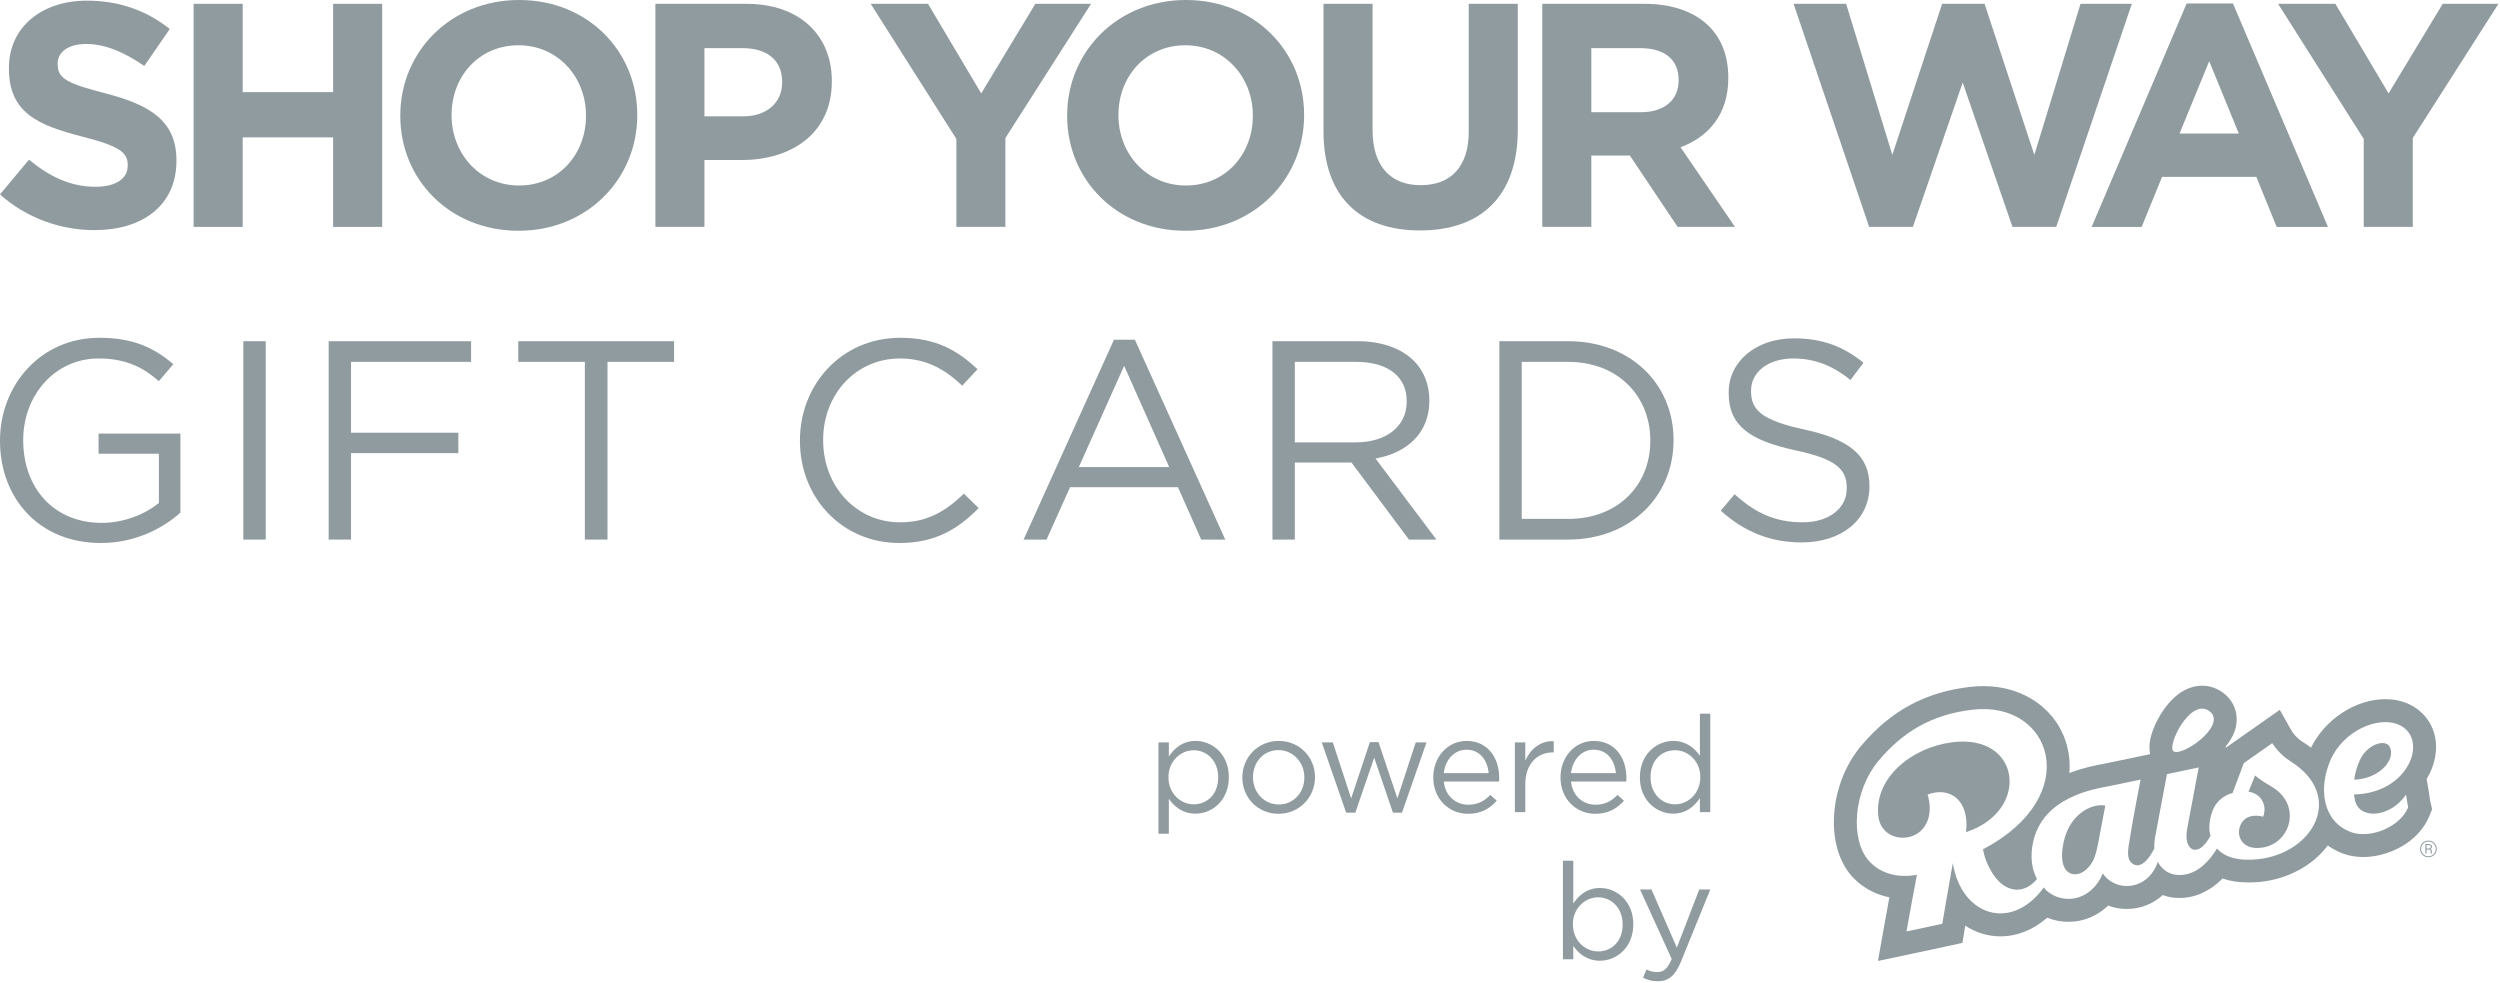 <?xml version="1.0" encoding="UTF-8"?>
<svg width="150px" height="59px" viewBox="0 0 150 59" version="1.1" xmlns="http://www.w3.org/2000/svg" xmlns:xlink="http://www.w3.org/1999/xlink">
    <title>1D1F8DE5-A252-45F8-BDBE-412CFC3BD624@3x</title>
    <g id="Rewards" stroke="none" stroke-width="1" fill="none" fill-rule="evenodd">
        <g id="Gift-Card-Feed" transform="translate(-113, -2154)" fill="#909BA0">
            <g id="Logos/Raise+SYW" transform="translate(113, 2154)">
                <g id="Cobranding" transform="translate(0, -0)">
                    <path d="M-3.8191672e-13,11.665 L1.739,9.58 C2.943,10.575 4.205,11.206 5.733,11.206 C6.937,11.206 7.663,10.727 7.663,9.944 L7.663,9.906 C7.663,9.16 7.205,8.778 4.969,8.204 C2.274,7.515 0.535,6.77 0.535,4.111 L0.535,4.072 C0.535,1.644 2.484,0.039 5.217,0.039 C7.166,0.039 8.828,0.65 10.186,1.741 L8.657,3.959 C7.472,3.137 6.306,2.638 5.178,2.638 C4.051,2.638 3.459,3.156 3.459,3.806 L3.459,3.844 C3.459,4.723 4.032,5.01 6.344,5.604 C9.058,6.311 10.586,7.286 10.586,9.619 L10.586,9.657 C10.586,12.315 8.562,13.807 5.675,13.807 C3.65,13.807 1.606,13.099 -3.8191672e-13,11.665" id="Fill-40"></path>
                    <polyline id="Fill-41" points="19.988 0.229 19.988 5.527 14.561 5.527 14.561 0.229 11.617 0.229 11.617 13.614 14.561 13.614 14.561 8.243 19.988 8.243 19.988 13.614 22.931 13.614 22.931 0.229 19.988 0.229"></polyline>
                    <path d="M24.018,6.961 L24.018,6.922 C24.018,3.117 27.019,0 31.145,0 C35.274,0 38.236,3.078 38.236,6.885 L38.236,6.922 C38.236,10.727 35.236,13.846 31.109,13.846 C26.98,13.846 24.018,10.766 24.018,6.961 M35.159,6.961 L35.159,6.922 C35.159,4.628 33.478,2.716 31.109,2.716 C28.738,2.716 27.095,4.589 27.095,6.885 L27.095,6.922 C27.095,9.218 28.777,11.13 31.145,11.13 C33.517,11.13 35.159,9.255 35.159,6.961" id="Fill-42"></path>
                    <path d="M39.324,0.229 L44.789,0.229 C47.98,0.229 49.91,2.122 49.91,4.856 L49.91,4.895 C49.91,7.992 47.502,9.601 44.503,9.601 L42.266,9.601 L42.266,13.614 L39.324,13.614 L39.324,0.229 Z M44.598,6.98 C46.069,6.98 46.93,6.099 46.93,4.953 L46.93,4.915 C46.93,3.595 46.013,2.887 44.54,2.887 L42.266,2.887 L42.266,6.98 L44.598,6.98 L44.598,6.98 Z" id="Fill-43"></path>
                    <polyline id="Fill-44" points="62.12 0.229 58.873 5.604 55.681 0.229 52.241 0.229 57.382 8.336 57.382 13.614 60.324 13.614 60.324 8.28 65.464 0.229 62.12 0.229"></polyline>
                    <path d="M64.029,6.961 L64.029,6.922 C64.029,3.117 67.029,0 71.157,0 C75.285,0 78.247,3.078 78.247,6.885 L78.247,6.922 C78.247,10.727 75.247,13.846 71.12,13.846 C66.993,13.846 64.029,10.766 64.029,6.961 M75.17,6.961 L75.17,6.922 C75.17,4.628 73.488,2.716 71.12,2.716 C68.75,2.716 67.107,4.589 67.107,6.885 L67.107,6.922 C67.107,9.218 68.789,11.13 71.157,11.13 C73.527,11.13 75.17,9.255 75.17,6.961" id="Fill-45"></path>
                    <path d="M79.41,7.879 L79.41,0.229 L82.354,0.229 L82.354,7.802 C82.354,9.983 83.443,11.111 85.239,11.111 C87.036,11.111 88.124,10.021 88.124,7.897 L88.124,0.229 L91.067,0.229 L91.067,7.782 C91.067,11.836 88.793,13.827 85.202,13.827 C81.609,13.827 79.41,11.819 79.41,7.879" id="Fill-46"></path>
                    <path d="M92.537,0.229 L98.653,0.229 C100.353,0.229 101.673,0.708 102.551,1.587 C103.297,2.332 103.698,3.385 103.698,4.646 L103.698,4.685 C103.698,6.846 102.533,8.202 100.832,8.835 L104.1,13.614 L100.659,13.614 L97.793,9.332 L95.48,9.332 L95.48,13.614 L92.537,13.614 L92.537,0.229 Z M98.462,6.731 C99.896,6.731 100.717,5.967 100.717,4.838 L100.717,4.8 C100.717,3.537 99.839,2.887 98.405,2.887 L95.48,2.887 L95.48,6.731 L98.462,6.731 L98.462,6.731 Z" id="Fill-47"></path>
                    <polyline id="Fill-48" points="124.832 0.229 122.061 9.294 119.074 0.229 116.527 0.229 113.539 9.294 110.768 0.229 107.615 0.229 112.149 13.614 114.775 13.614 117.762 4.953 120.748 13.614 123.374 13.614 127.91 0.229 124.832 0.229"></polyline>
                    <path d="M131.201,0.206 L125.499,13.615 L128.499,13.615 L129.723,10.613 L135.38,10.613 L136.601,13.615 L139.679,13.615 L133.977,0.206 L131.201,0.206 Z M132.552,3.671 L134.328,8.011 L130.774,8.011 L132.552,3.671 L132.552,3.671 Z" id="Fill-49"></path>
                    <polyline id="Fill-50" points="146.564 0.229 143.314 5.604 140.122 0.229 136.684 0.229 141.824 8.336 141.824 13.614 144.767 13.614 144.767 8.28 149.907 0.229 146.564 0.229"></polyline>
                    <path d="M-3.17079696e-13,26.458 L-3.17079696e-13,26.423 C-3.17079696e-13,23.159 2.396,20.267 5.964,20.267 C7.97,20.267 9.21,20.845 10.4,21.849 L9.533,22.87 C8.616,22.069 7.596,21.509 5.914,21.509 C3.28,21.509 1.393,23.736 1.393,26.389 L1.393,26.423 C1.393,29.263 3.212,31.372 6.1,31.372 C7.46,31.372 8.717,30.845 9.533,30.181 L9.533,27.223 L5.914,27.223 L5.914,26.015 L10.824,26.015 L10.824,30.759 C9.72,31.746 8.055,32.58 6.049,32.58 C2.311,32.58 -3.17079696e-13,29.859 -3.17079696e-13,26.458" id="Fill-51"></path>
                    <polygon id="Fill-52" points="14.6 32.375 15.943 32.375 15.943 20.472 14.6 20.472"></polygon>
                    <polyline id="Fill-53" points="19.719 20.472 28.266 20.472 28.266 21.712 21.061 21.712 21.061 25.964 27.501 25.964 27.501 27.188 21.061 27.188 21.061 32.375 19.719 32.375 19.719 20.472"></polyline>
                    <polyline id="Fill-54" points="35.091 21.712 31.098 21.712 31.098 20.472 40.444 20.472 40.444 21.712 36.451 21.712 36.451 32.375 35.091 32.375 35.091 21.712"></polyline>
                    <path d="M47.996,26.458 L47.996,26.423 C47.996,23.055 50.51,20.267 54.011,20.267 C56.169,20.267 57.461,21.033 58.65,22.155 L57.732,23.141 C56.73,22.189 55.608,21.509 53.994,21.509 C51.36,21.509 49.389,23.651 49.389,26.389 L49.389,26.423 C49.389,29.178 51.377,31.338 53.994,31.338 C55.625,31.338 56.696,30.708 57.834,29.62 L58.718,30.487 C57.477,31.746 56.118,32.58 53.96,32.58 C50.528,32.58 47.996,29.876 47.996,26.458" id="Fill-55"></path>
                    <path d="M70.151,28.022 L67.449,21.95 L64.73,28.022 L70.151,28.022 Z M66.837,20.386 L68.095,20.386 L73.515,32.375 L72.071,32.375 L70.678,29.23 L64.203,29.23 L62.793,32.375 L61.416,32.375 L66.837,20.386 L66.837,20.386 Z" id="Fill-56"></path>
                    <path d="M81.343,26.542 C83.127,26.542 84.402,25.624 84.402,24.094 L84.402,24.06 C84.402,22.597 83.28,21.712 81.36,21.712 L77.69,21.712 L77.69,26.542 L81.343,26.542 Z M76.347,20.472 L81.462,20.472 C82.923,20.472 84.096,20.914 84.844,21.661 C85.421,22.239 85.761,23.073 85.761,24.008 L85.761,24.043 C85.761,26.015 84.402,27.171 82.532,27.512 L86.186,32.375 L84.538,32.375 L81.088,27.75 L77.69,27.75 L77.69,32.375 L76.347,32.375 L76.347,20.472 L76.347,20.472 Z" id="Fill-57"></path>
                    <path d="M94.091,31.134 C97.099,31.134 99.019,29.093 99.019,26.458 L99.019,26.423 C99.019,23.787 97.099,21.712 94.091,21.712 L91.304,21.712 L91.304,31.134 L94.091,31.134 Z M89.962,20.472 L94.091,20.472 C97.83,20.472 100.413,23.039 100.413,26.389 L100.413,26.423 C100.413,29.773 97.83,32.375 94.091,32.375 L89.962,32.375 L89.962,20.472 L89.962,20.472 Z" id="Fill-58"></path>
                    <path d="M103.244,30.641 L104.077,29.654 C105.318,30.776 106.507,31.338 108.155,31.338 C109.753,31.338 110.806,30.487 110.806,29.314 L110.806,29.281 C110.806,28.174 110.211,27.545 107.714,27.018 C104.978,26.423 103.72,25.539 103.72,23.584 L103.72,23.549 C103.72,21.679 105.369,20.301 107.629,20.301 C109.362,20.301 110.602,20.794 111.809,21.764 L111.027,22.801 C109.923,21.9 108.818,21.509 107.595,21.509 C106.048,21.509 105.063,22.358 105.063,23.43 L105.063,23.465 C105.063,24.586 105.674,25.216 108.291,25.777 C110.942,26.355 112.166,27.325 112.166,29.144 L112.166,29.178 C112.166,31.219 110.466,32.545 108.104,32.545 C106.218,32.545 104.672,31.916 103.244,30.641" id="Fill-59"></path>
                    <path d="M73.092,46.649 L73.092,46.633 C73.092,45.645 72.412,45.014 71.62,45.014 C70.843,45.014 70.107,45.669 70.107,46.625 L70.107,46.641 C70.107,47.612 70.843,48.26 71.62,48.26 C72.428,48.26 73.092,47.66 73.092,46.649 Z M69.508,44.544 L70.131,44.544 L70.131,45.386 C70.471,44.884 70.964,44.455 71.733,44.455 C72.736,44.455 73.731,45.248 73.731,46.625 L73.731,46.641 C73.731,48.009 72.744,48.819 71.733,48.819 C70.956,48.819 70.455,48.397 70.131,47.928 L70.131,50.026 L69.508,50.026 L69.508,44.544 L69.508,44.544 Z" id="Fill-60"></path>
                    <path d="M78.261,46.657 L78.261,46.641 C78.261,45.742 77.59,45.006 76.708,45.006 C75.802,45.006 75.179,45.742 75.179,46.625 L75.179,46.641 C75.179,47.54 75.843,48.268 76.724,48.268 C77.63,48.268 78.261,47.54 78.261,46.657 Z M74.54,46.657 L74.54,46.641 C74.54,45.459 75.462,44.455 76.724,44.455 C77.978,44.455 78.901,45.442 78.901,46.625 L78.901,46.641 C78.901,47.822 77.97,48.827 76.708,48.827 C75.454,48.827 74.54,47.84 74.54,46.657 L74.54,46.657 Z" id="Fill-61"></path>
                    <polyline id="Fill-62" points="79.305 44.544 79.969 44.544 81.069 47.904 82.193 44.528 82.711 44.528 83.844 47.904 84.944 44.544 85.591 44.544 84.119 48.761 83.577 48.761 82.452 45.459 81.32 48.761 80.77 48.761 79.305 44.544"></polyline>
                    <path d="M89.321,46.389 C89.248,45.629 88.811,44.982 87.986,44.982 C87.266,44.982 86.716,45.58 86.627,46.389 L89.321,46.389 Z M88.099,48.284 C88.673,48.284 89.078,48.05 89.418,47.694 L89.806,48.042 C89.385,48.511 88.876,48.827 88.083,48.827 C86.934,48.827 85.996,47.944 85.996,46.641 C85.996,45.426 86.845,44.455 88.002,44.455 C89.24,44.455 89.952,45.442 89.952,46.673 C89.952,46.73 89.952,46.795 89.944,46.892 L86.627,46.892 C86.716,47.774 87.363,48.284 88.099,48.284 L88.099,48.284 Z" id="Fill-63"></path>
                    <path d="M90.894,44.544 L91.517,44.544 L91.517,45.637 C91.825,44.94 92.431,44.439 93.224,44.471 L93.224,45.144 L93.176,45.144 C92.262,45.144 91.517,45.799 91.517,47.062 L91.517,48.729 L90.894,48.729 L90.894,44.544" id="Fill-64"></path>
                    <path d="M96.954,46.389 C96.881,45.629 96.444,44.982 95.619,44.982 C94.899,44.982 94.349,45.58 94.26,46.389 L96.954,46.389 Z M95.732,48.284 C96.307,48.284 96.711,48.05 97.051,47.694 L97.439,48.042 C97.019,48.511 96.509,48.827 95.716,48.827 C94.567,48.827 93.629,47.944 93.629,46.641 C93.629,45.426 94.478,44.455 95.635,44.455 C96.873,44.455 97.585,45.442 97.585,46.673 C97.585,46.73 97.585,46.795 97.577,46.892 L94.26,46.892 C94.349,47.774 94.996,48.284 95.732,48.284 L95.732,48.284 Z" id="Fill-65"></path>
                    <path d="M102.018,46.641 L102.018,46.625 C102.018,45.661 101.282,45.014 100.505,45.014 C99.697,45.014 99.033,45.612 99.033,46.625 L99.033,46.641 C99.033,47.628 99.713,48.26 100.505,48.26 C101.282,48.26 102.018,47.604 102.018,46.641 Z M98.394,46.649 L98.394,46.633 C98.394,45.264 99.389,44.455 100.392,44.455 C101.169,44.455 101.67,44.876 101.994,45.346 L101.994,42.82 L102.617,42.82 L102.617,48.729 L101.994,48.729 L101.994,47.888 C101.654,48.389 101.161,48.819 100.392,48.819 C99.389,48.819 98.394,48.025 98.394,46.649 L98.394,46.649 Z" id="Fill-66"></path>
                    <path d="M97.358,55.473 L97.358,55.457 C97.358,54.47 96.679,53.839 95.886,53.839 C95.109,53.839 94.373,54.494 94.373,55.449 L94.373,55.465 C94.373,56.437 95.109,57.086 95.886,57.086 C96.695,57.086 97.358,56.486 97.358,55.473 Z M94.397,56.752 L94.397,57.554 L93.775,57.554 L93.775,51.644 L94.397,51.644 L94.397,54.21 C94.737,53.709 95.231,53.279 95.999,53.279 C97.003,53.279 97.998,54.073 97.998,55.449 L97.998,55.465 C97.998,56.834 97.011,57.643 95.999,57.643 C95.223,57.643 94.721,57.222 94.397,56.752 L94.397,56.752 Z" id="Fill-67"></path>
                    <path d="M98.58,58.664 L98.79,58.169 C98.993,58.275 99.179,58.323 99.446,58.323 C99.818,58.323 100.052,58.129 100.303,57.538 L98.402,53.369 L99.09,53.369 L100.611,56.858 L101.954,53.369 L102.617,53.369 L100.861,57.692 C100.505,58.559 100.101,58.874 99.47,58.874 C99.122,58.874 98.863,58.801 98.58,58.664" id="Fill-68"></path>
                    <path d="M123.74,51 C123.574,52.537 124.549,52.719 125.149,52.19 C125.564,51.825 125.727,51.454 125.894,50.565 C126.04,49.787 126.319,48.337 126.319,48.337 C125.56,48.177 123.977,48.813 123.74,51" id="Fill-70"></path>
                    <path d="M136.303,47.203 C135.847,46.932 135.53,46.728 135.304,46.53 L134.91,47.504 C135.621,47.596 136.064,48.273 135.788,49.002 C135.788,49.002 134.802,48.692 134.435,49.488 C134.143,50.127 134.514,50.855 135.36,50.879 C137.336,50.937 138.268,48.368 136.303,47.203" id="Fill-71"></path>
                    <path d="M117.109,44.539 C114.675,44.861 112.475,46.672 112.693,48.93 C112.809,50.143 114.048,50.531 114.913,50.086 C115.587,49.741 116.011,48.862 115.657,47.674 C116.985,47.165 118.189,48.011 117.962,49.928 C121.851,48.652 121.268,43.985 117.109,44.539" id="Fill-72"></path>
                    <path d="M144.494,42.23 C144.078,42.044 143.616,41.95 143.12,41.95 C141.331,41.95 139.497,43.16 138.661,44.86 C138.495,44.733 138.32,44.611 138.136,44.496 C137.779,44.274 137.546,43.93 137.514,43.879 L136.787,42.591 L133.542,44.868 L133.561,44.769 C133.788,44.483 133.969,44.183 134.073,43.886 C134.372,43.041 134.139,42.175 133.462,41.626 C133.072,41.309 132.61,41.142 132.129,41.142 C131.565,41.142 130.724,41.371 129.91,42.463 C129.486,43.033 129.155,43.727 129.024,44.32 C128.959,44.614 128.943,44.939 129.007,45.249 L128.152,45.429 C128.139,45.431 126.703,45.732 126.26,45.822 C126.221,45.83 126.175,45.838 126.121,45.849 C125.715,45.925 124.975,46.065 124.164,46.384 C124.207,45.857 124.167,45.335 124.042,44.831 C123.778,43.755 123.161,42.837 122.259,42.178 C121.356,41.515 120.227,41.166 118.994,41.166 C118.735,41.166 118.469,41.182 118.203,41.213 C115.53,41.523 113.464,42.635 111.701,44.712 C110.761,45.821 110.176,47.263 110.054,48.775 C109.929,50.328 110.328,51.726 111.146,52.612 C111.729,53.243 112.496,53.665 113.362,53.84 C113.28,54.284 113.18,54.837 113.035,55.646 L112.676,57.657 L114.673,57.235 C115.391,57.084 116.624,56.819 116.834,56.772 L117.746,56.573 L117.897,55.65 C117.903,55.613 117.909,55.576 117.915,55.54 C118.549,55.956 119.275,56.181 120.024,56.181 C121.034,56.181 122.001,55.789 122.834,55.06 C123.236,55.225 123.668,55.31 124.109,55.31 C125.009,55.31 125.843,54.956 126.493,54.334 C126.843,54.467 127.221,54.538 127.609,54.538 C128.425,54.538 129.179,54.235 129.767,53.703 C129.966,53.778 130.173,53.829 130.386,53.855 C130.516,53.871 130.648,53.877 130.778,53.877 C131.72,53.877 132.605,53.467 133.355,52.712 C133.774,52.858 134.283,52.945 134.899,52.945 C135.118,52.945 135.35,52.941 135.586,52.917 C137.284,52.748 138.78,51.915 139.667,50.729 C139.937,50.922 140.236,51.084 140.565,51.208 C140.939,51.35 141.352,51.422 141.792,51.422 C143.268,51.422 145.106,50.575 145.764,48.955 L145.926,48.557 L145.832,48.137 C145.802,48.003 145.784,47.878 145.763,47.734 C145.749,47.639 145.736,47.545 145.72,47.448 L145.6,46.738 C145.838,46.349 146.005,45.932 146.093,45.5 C146.386,44.079 145.757,42.796 144.494,42.23 M132.597,42.695 C133.604,43.513 131.028,45.366 130.434,45.092 C129.939,44.863 131.435,41.754 132.597,42.695 M135.45,51.555 C134.188,51.679 133.435,51.382 133.021,50.911 C132.584,51.634 131.753,52.63 130.546,52.487 C130.029,52.424 129.659,52.074 129.466,51.714 C128.889,53.424 126.961,53.572 126.169,52.407 C125.463,54.09 123.767,54.307 122.776,53.424 L122.629,53.246 C120.68,55.935 117.676,54.946 117.169,51.786 C116.975,52.962 116.843,53.567 116.539,55.429 C116.335,55.473 115.096,55.74 114.389,55.888 C114.732,53.968 114.822,53.511 115.017,52.486 C113.98,52.68 112.895,52.478 112.157,51.678 C111.016,50.444 111.149,47.489 112.749,45.603 C114.185,43.912 115.902,42.865 118.361,42.58 C123.129,42.028 125.09,47.75 118.982,50.957 C119.03,51.236 119.11,51.515 119.221,51.774 C120.083,53.774 121.489,53.674 122.217,52.737 C121.918,52.18 121.796,51.44 121.979,50.557 C122.557,47.767 125.775,47.324 126.533,47.171 C126.985,47.08 128.435,46.776 128.435,46.776 C128.435,46.776 127.967,49.133 127.721,50.739 C127.62,51.392 127.735,51.656 127.93,51.805 C128.419,52.178 128.945,51.552 129.264,50.901 C129.223,50.573 129.324,50.134 129.383,49.821 C129.528,49.06 130.017,46.447 130.017,46.447 L131.922,46.048 C131.922,46.048 131.398,48.839 131.229,49.73 C130.986,51.03 131.87,51.569 132.633,50.142 C132.443,49.622 132.647,48.708 132.938,48.285 C133.179,47.937 133.545,47.682 133.954,47.584 L134.628,45.787 L136.335,44.59 C136.335,44.59 136.717,45.233 137.409,45.664 C140.737,47.739 138.812,51.22 135.45,51.555 M141.294,48 C141.549,49.215 143.426,49.061 144.363,47.676 C144.406,47.928 144.427,48.155 144.49,48.438 C143.999,49.647 142.176,50.348 141.05,49.923 C139.338,49.275 139.109,47.3 139.816,45.636 C140.585,43.831 142.708,42.938 143.933,43.486 C145.774,44.312 144.536,47.613 141.24,47.666 C141.252,47.777 141.27,47.888 141.294,48" id="Fill-73"></path>
                    <path d="M141.572,45.648 C141.429,45.976 141.308,46.36 141.252,46.78 C142.774,46.74 143.802,45.532 143.368,44.786 C143.105,44.334 142.014,44.643 141.572,45.648" id="Fill-74"></path>
                    <path d="M145.205,50.932 C145.205,50.792 145.255,50.675 145.351,50.578 C145.449,50.482 145.566,50.434 145.705,50.434 C145.844,50.434 145.961,50.482 146.06,50.578 C146.156,50.675 146.205,50.792 146.205,50.932 C146.205,51.074 146.156,51.191 146.06,51.29 C145.961,51.386 145.844,51.434 145.705,51.434 C145.566,51.434 145.449,51.386 145.351,51.29 C145.255,51.191 145.205,51.074 145.205,50.932 L145.205,50.932 Z M145.266,50.932 C145.266,51.056 145.309,51.162 145.395,51.248 C145.48,51.335 145.585,51.376 145.705,51.376 C145.827,51.376 145.931,51.335 146.016,51.248 C146.102,51.162 146.146,51.056 146.146,50.932 C146.146,50.81 146.102,50.706 146.016,50.62 C145.931,50.535 145.827,50.493 145.705,50.493 C145.585,50.493 145.48,50.535 145.395,50.62 C145.309,50.706 145.266,50.81 145.266,50.932 L145.266,50.932 Z M145.592,50.971 L145.592,51.209 L145.522,51.209 L145.522,50.641 L145.704,50.641 C145.773,50.641 145.826,50.656 145.863,50.683 C145.9,50.712 145.919,50.752 145.919,50.807 C145.919,50.837 145.91,50.863 145.893,50.886 C145.877,50.907 145.851,50.924 145.821,50.939 C145.851,50.95 145.875,50.968 145.888,50.99 C145.904,51.014 145.91,51.042 145.91,51.076 L145.91,51.114 C145.91,51.132 145.91,51.148 145.914,51.162 C145.914,51.177 145.917,51.19 145.922,51.198 L145.922,51.209 L145.851,51.209 C145.846,51.199 145.843,51.187 145.841,51.167 C145.841,51.15 145.841,51.132 145.841,51.113 L145.841,51.077 C145.841,51.039 145.831,51.013 145.814,50.997 C145.795,50.979 145.766,50.971 145.724,50.971 L145.592,50.971 Z M145.592,50.91 L145.719,50.91 C145.756,50.91 145.787,50.902 145.812,50.883 C145.838,50.865 145.851,50.841 145.851,50.808 C145.851,50.77 145.839,50.743 145.817,50.726 C145.797,50.71 145.758,50.702 145.704,50.702 L145.592,50.702 L145.592,50.91 L145.592,50.91 Z" id="Fill-75"></path>
                </g>
            </g>
        </g>
    </g>
</svg>